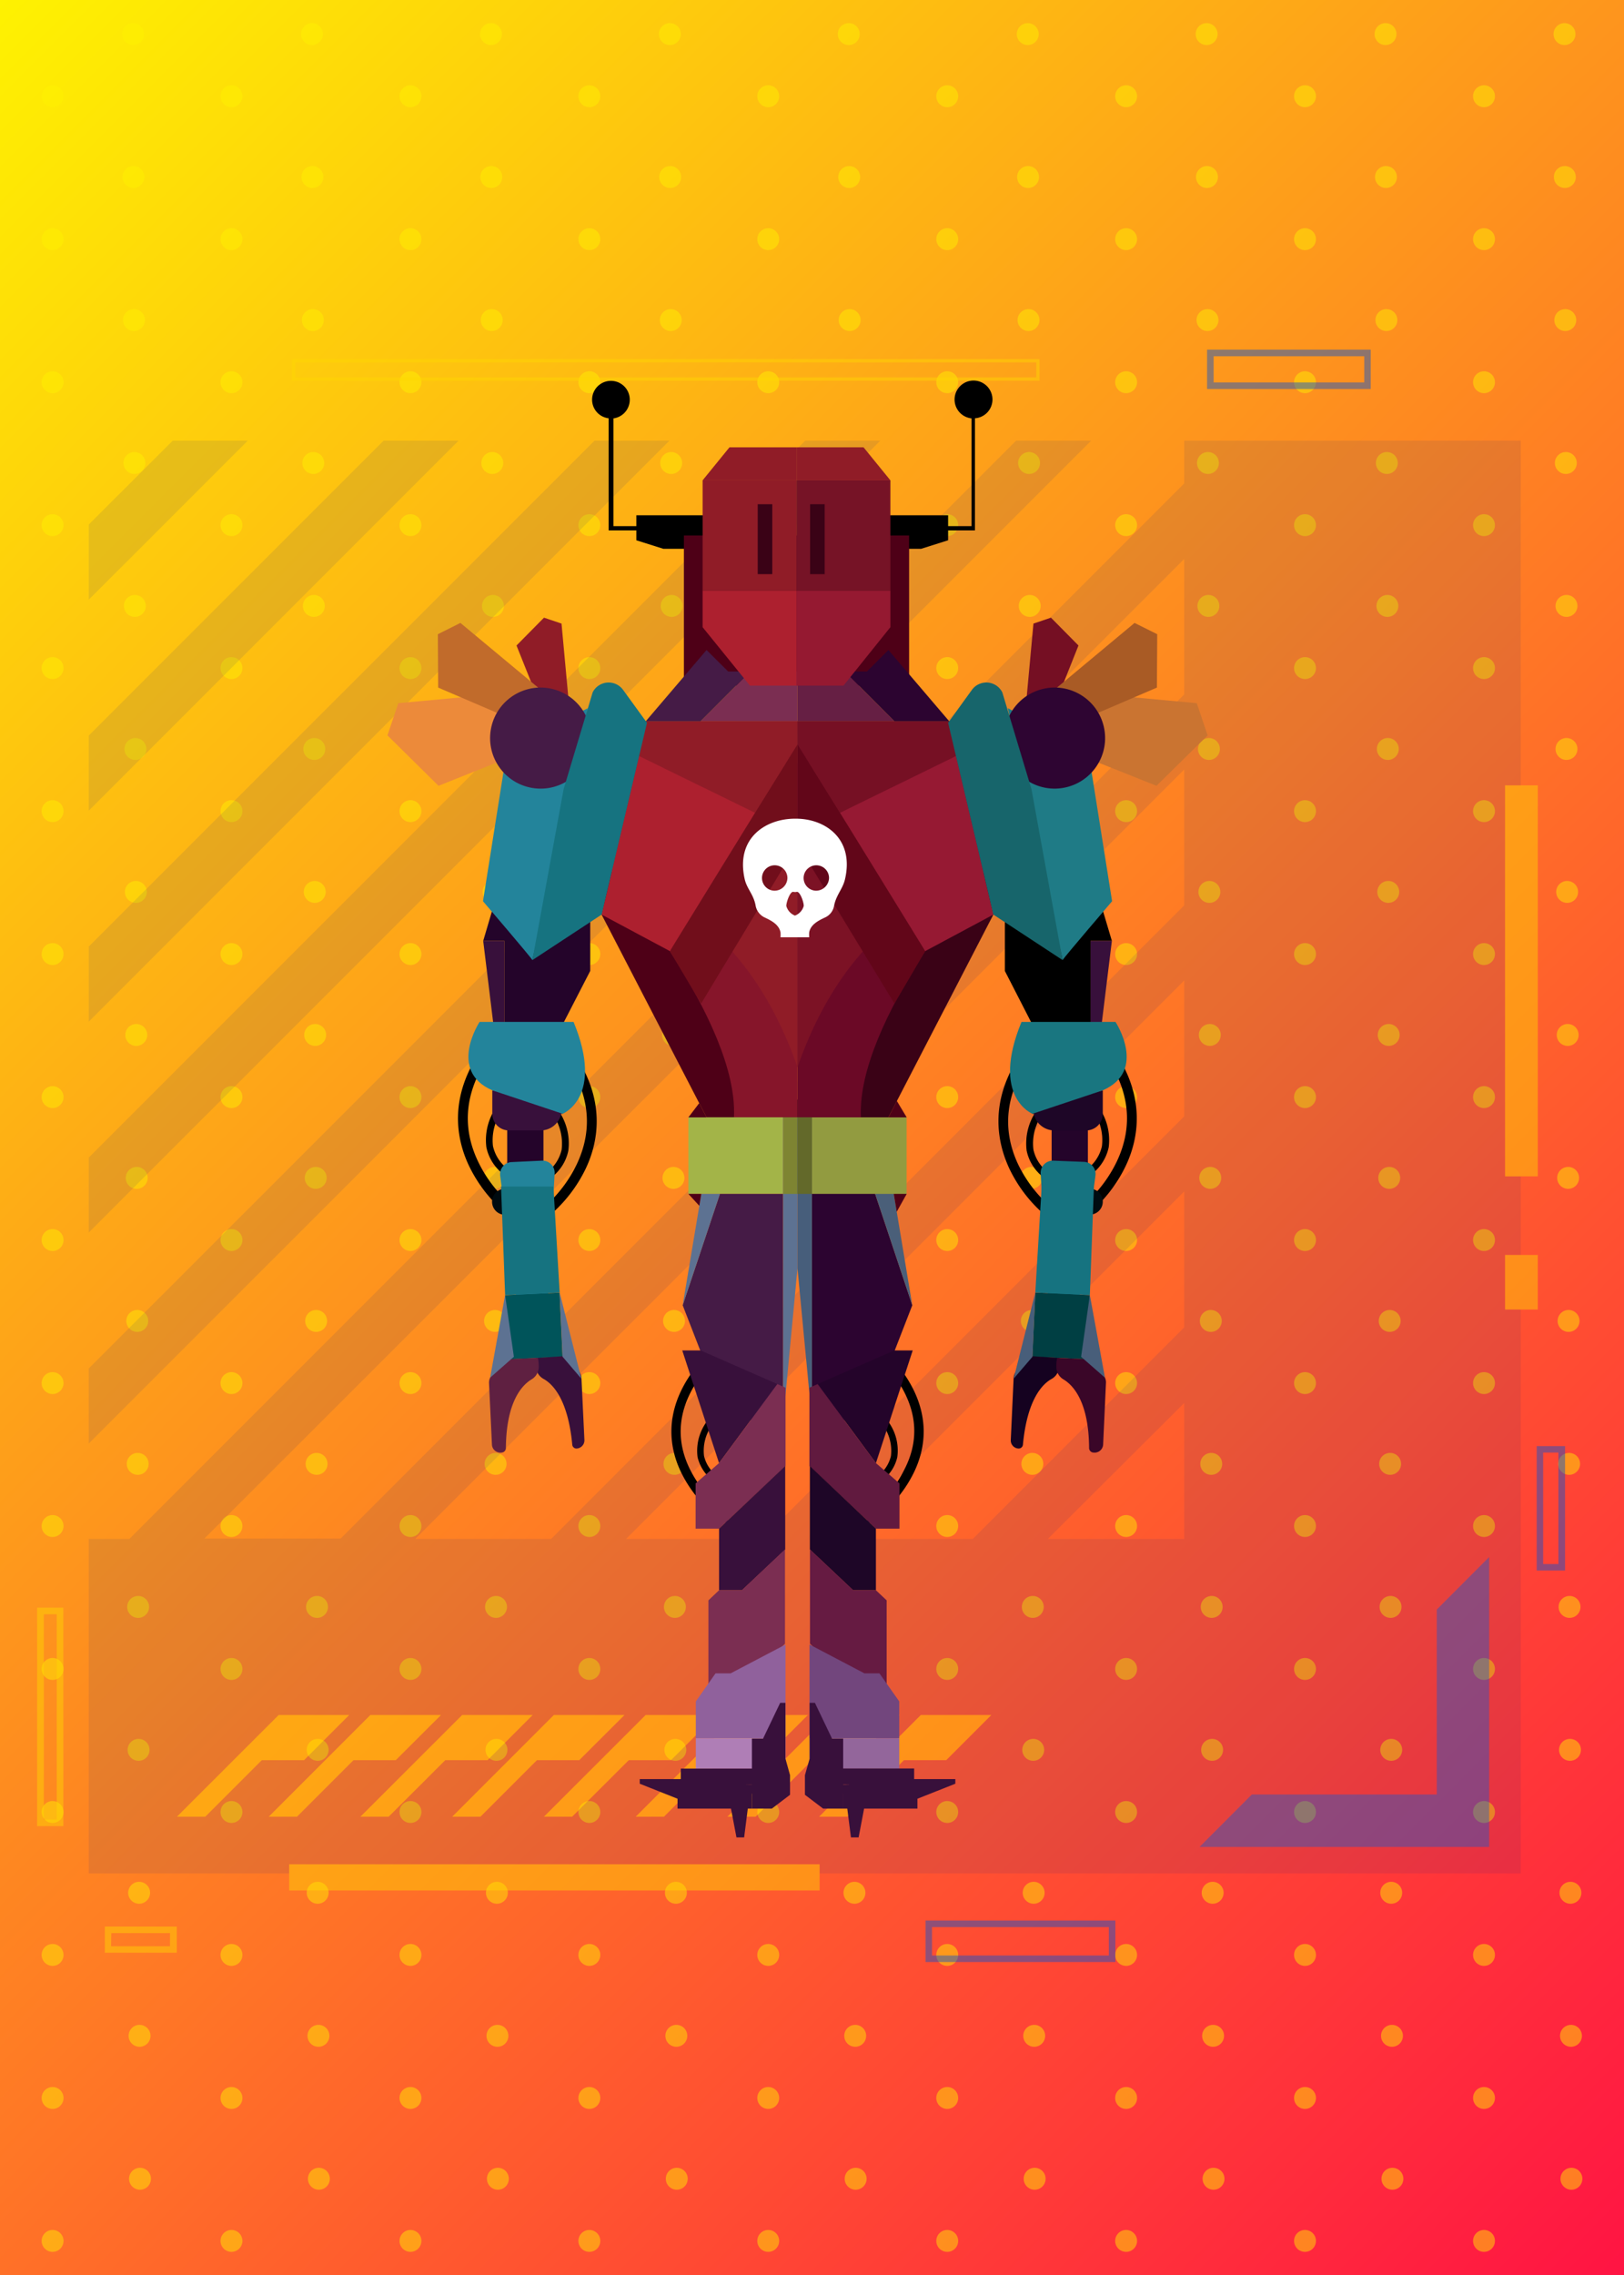 <svg xmlns="http://www.w3.org/2000/svg" xmlns:xlink="http://www.w3.org/1999/xlink" viewBox="0 0 148.25 207.55"><rect x="0" y="0" width="148.25" height="207.55" fill="#333333" stroke="none"/><defs><clipPath id="clip-path"><rect width="148.25" height="207.55" style="fill:none"/></clipPath><linearGradient id="Degradado_sin_nombre_5" x1="-14.83" y1="14.83" x2="163.07" y2="192.72" gradientUnits="userSpaceOnUse"><stop offset="0" stop-color="#fef201"/><stop offset="1" stop-color="#ff1443"/></linearGradient></defs><title>Asset 133</title><g style="isolation:isolate"><g id="Layer_2" data-name="Layer 2"><g id="Layer_3" data-name="Layer 3"><g style="clip-path:url(#clip-path)"><rect width="148.25" height="207.55" style="fill:url(#Degradado_sin_nombre_5)"/><g style="opacity:0.46;mix-blend-mode:soft-light"><circle cx="4.8" cy="8.78" r="1" style="fill:#fef201"/><circle cx="4.8" cy="21.82" r="1" style="fill:#fef201"/><circle cx="4.8" cy="34.87" r="1" style="fill:#fef201"/><circle cx="4.8" cy="47.91" r="1" style="fill:#fef201"/><circle cx="4.8" cy="60.95" r="1" style="fill:#fef201"/><circle cx="4.8" cy="74" r="1" style="fill:#fef201"/><circle cx="4.8" cy="87.04" r="1" style="fill:#fef201"/><circle cx="4.8" cy="100.09" r="1" style="fill:#fef201"/><circle cx="4.8" cy="113.13" r="1" style="fill:#fef201"/><circle cx="4.8" cy="126.18" r="1" style="fill:#fef201"/><circle cx="4.8" cy="139.22" r="1" style="fill:#fef201"/><circle cx="4.8" cy="152.26" r="1" style="fill:#fef201"/><circle cx="4.8" cy="165.31" r="1" style="fill:#fef201"/><circle cx="4.8" cy="178.35" r="1" style="fill:#fef201"/><circle cx="4.8" cy="191.4" r="1" style="fill:#fef201"/><circle cx="4.8" cy="204.44" r="1" style="fill:#fef201"/><path d="M12.15,4.11a1,1,0,1,0,0-2,1,1,0,0,0-1,1A1,1,0,0,0,12.15,4.11Z" style="fill:#fef201"/><path d="M12.18,15.15a1,1,0,1,0,1,1A1,1,0,0,0,12.18,15.15Z" style="fill:#fef201"/><path d="M12.23,28.2a1,1,0,1,0,1,1A1,1,0,0,0,12.23,28.2Z" style="fill:#fef201"/><path d="M12.27,41.24a1,1,0,1,0,0,2,1,1,0,0,0,0-2Z" style="fill:#fef201"/><path d="M12.31,54.28a1,1,0,0,0-1,1,1,1,0,0,0,1,1,1,1,0,1,0,0-2Z" style="fill:#fef201"/><path d="M12.36,67.33a1,1,0,1,0,1,1A1,1,0,0,0,12.36,67.33Z" style="fill:#fef201"/><path d="M12.4,80.37a1,1,0,0,0-1,1,1,1,0,0,0,2,0A1,1,0,0,0,12.4,80.37Z" style="fill:#fef201"/><path d="M12.44,93.42a1,1,0,1,0,0,2,1,1,0,0,0,0-2Z" style="fill:#fef201"/><path d="M12.48,106.46a1,1,0,0,0,0,2,1,1,0,1,0,0-2Z" style="fill:#fef201"/><path d="M12.53,119.51a1,1,0,1,0,0,2,1,1,0,0,0,1-1A1,1,0,0,0,12.53,119.51Z" style="fill:#fef201"/><path d="M12.57,132.55a1,1,0,1,0,1,1A1,1,0,0,0,12.57,132.55Z" style="fill:#fef201"/><path d="M12.61,145.6a1,1,0,0,0-1,1,1,1,0,0,0,1,1,1,1,0,0,0,1-1A1,1,0,0,0,12.61,145.6Z" style="fill:#fef201"/><path d="M12.65,158.64a1,1,0,1,0,1,1A1,1,0,0,0,12.65,158.64Z" style="fill:#fef201"/><path d="M12.7,171.68a1,1,0,0,0-1,1,1,1,0,0,0,2,0A1,1,0,0,0,12.7,171.68Z" style="fill:#fef201"/><path d="M12.74,184.73a1,1,0,1,0,1,1A1,1,0,0,0,12.74,184.73Z" style="fill:#fef201"/><path d="M12.78,197.77a1,1,0,1,0,0,2,1,1,0,0,0,1-1A1,1,0,0,0,12.78,197.77Z" style="fill:#fef201"/><circle cx="21.13" cy="8.78" r="1" style="fill:#fef201"/><circle cx="21.13" cy="21.82" r="1" style="fill:#fef201"/><circle cx="21.13" cy="34.87" r="1" style="fill:#fef201"/><circle cx="21.13" cy="47.91" r="1" style="fill:#fef201"/><circle cx="21.13" cy="60.95" r="1" style="fill:#fef201"/><circle cx="21.13" cy="74" r="1" style="fill:#fef201"/><circle cx="21.13" cy="87.04" r="1" style="fill:#fef201"/><circle cx="21.13" cy="100.09" r="1" style="fill:#fef201"/><circle cx="21.13" cy="113.13" r="1" style="fill:#fef201"/><circle cx="21.13" cy="126.18" r="1" style="fill:#fef201"/><circle cx="21.13" cy="139.22" r="1" style="fill:#fef201"/><circle cx="21.13" cy="152.26" r="1" style="fill:#fef201"/><circle cx="21.13" cy="165.31" r="1" style="fill:#fef201"/><circle cx="21.13" cy="178.35" r="1" style="fill:#fef201"/><circle cx="21.13" cy="191.4" r="1" style="fill:#fef201"/><circle cx="21.13" cy="204.44" r="1" style="fill:#fef201"/><path d="M28.48,4.11a1,1,0,0,0,1-1,1,1,0,1,0-1,1Z" style="fill:#fef201"/><path d="M28.52,15.15a1,1,0,0,0-1,1,1,1,0,1,0,1-1Z" style="fill:#fef201"/><path d="M28.56,28.2a1,1,0,0,0-1,1,1,1,0,0,0,1,1,1,1,0,0,0,0-2Z" style="fill:#fef201"/><path d="M28.6,41.24a1,1,0,0,0,0,2,1,1,0,1,0,0-2Z" style="fill:#fef201"/><path d="M28.65,54.28a1,1,0,0,0-1,1,1,1,0,0,0,1,1,1,1,0,1,0,0-2Z" style="fill:#fef201"/><path d="M28.69,67.33a1,1,0,1,0,1,1A1,1,0,0,0,28.69,67.33Z" style="fill:#fef201"/><path d="M28.73,80.37a1,1,0,1,0,0,2,1,1,0,0,0,1-1A1,1,0,0,0,28.73,80.37Z" style="fill:#fef201"/><path d="M28.77,93.42a1,1,0,0,0,0,2,1,1,0,1,0,0-2Z" style="fill:#fef201"/><path d="M28.82,106.46a1,1,0,1,0,1,1A1,1,0,0,0,28.82,106.46Z" style="fill:#fef201"/><path d="M28.86,119.51a1,1,0,1,0,1,1A1,1,0,0,0,28.86,119.51Z" style="fill:#fef201"/><path d="M28.9,132.55a1,1,0,1,0,1,1A1,1,0,0,0,28.9,132.55Z" style="fill:#fef201"/><path d="M28.94,145.6a1,1,0,0,0,0,2,1,1,0,0,0,1-1A1,1,0,0,0,28.94,145.6Z" style="fill:#fef201"/><path d="M29,158.64a1,1,0,1,0,1,1A1,1,0,0,0,29,158.64Z" style="fill:#fef201"/><path d="M29,171.68a1,1,0,0,0-1,1,1,1,0,0,0,2,0A1,1,0,0,0,29,171.68Z" style="fill:#fef201"/><path d="M29.07,184.73a1,1,0,0,0-1,1,1,1,0,1,0,1-1Z" style="fill:#fef201"/><path d="M29.11,197.77a1,1,0,1,0,1,1A1,1,0,0,0,29.11,197.77Z" style="fill:#fef201"/><circle cx="37.47" cy="8.78" r="1" style="fill:#fef201"/><circle cx="37.47" cy="21.82" r="1" style="fill:#fef201"/><circle cx="37.47" cy="34.87" r="1" style="fill:#fef201"/><circle cx="37.47" cy="47.91" r="1" style="fill:#fef201"/><circle cx="37.47" cy="60.95" r="1" style="fill:#fef201"/><circle cx="37.47" cy="74" r="1" style="fill:#fef201"/><circle cx="37.47" cy="87.04" r="1" style="fill:#fef201"/><circle cx="37.47" cy="100.09" r="1" style="fill:#fef201"/><circle cx="37.47" cy="113.13" r="1" style="fill:#fef201"/><circle cx="37.47" cy="126.18" r="1" style="fill:#fef201"/><circle cx="37.47" cy="139.22" r="1" style="fill:#fef201"/><circle cx="37.47" cy="152.26" r="1" style="fill:#fef201"/><circle cx="37.47" cy="165.31" r="1" style="fill:#fef201"/><circle cx="37.47" cy="178.35" r="1" style="fill:#fef201"/><circle cx="37.47" cy="191.4" r="1" style="fill:#fef201"/><circle cx="37.47" cy="204.44" r="1" style="fill:#fef201"/><path d="M44.82,4.11a1,1,0,1,0-1-1A1,1,0,0,0,44.82,4.11Z" style="fill:#fef201"/><path d="M44.85,15.15a1,1,0,1,0,0,2,1,1,0,0,0,1-1A1,1,0,0,0,44.85,15.15Z" style="fill:#fef201"/><path d="M44.89,28.2a1,1,0,0,0,0,2,1,1,0,0,0,1-1A1,1,0,0,0,44.89,28.2Z" style="fill:#fef201"/><path d="M44.94,41.24a1,1,0,1,0,1,1A1,1,0,0,0,44.94,41.24Z" style="fill:#fef201"/><path d="M45,54.28a1,1,0,0,0-1,1,1,1,0,0,0,2,0A1,1,0,0,0,45,54.28Z" style="fill:#fef201"/><path d="M45,67.33a1,1,0,0,0-1,1,1,1,0,1,0,1-1Z" style="fill:#fef201"/><path d="M45.06,80.37a1,1,0,0,0-1,1,1,1,0,0,0,1,1,1,1,0,1,0,0-2Z" style="fill:#fef201"/><path d="M45.11,93.42a1,1,0,1,0,1,1A1,1,0,0,0,45.11,93.42Z" style="fill:#fef201"/><path d="M45.15,106.46a1,1,0,1,0,0,2,1,1,0,0,0,0-2Z" style="fill:#fef201"/><path d="M45.19,119.51a1,1,0,0,0-1,1,1,1,0,1,0,1-1Z" style="fill:#fef201"/><path d="M45.24,132.55a1,1,0,1,0,1,1A1,1,0,0,0,45.24,132.55Z" style="fill:#fef201"/><path d="M45.28,145.6a1,1,0,1,0,1,1A1,1,0,0,0,45.28,145.6Z" style="fill:#fef201"/><path d="M45.32,158.64a1,1,0,1,0,0,2,1,1,0,0,0,0-2Z" style="fill:#fef201"/><path d="M45.36,171.68a1,1,0,0,0-1,1,1,1,0,0,0,1,1,1,1,0,1,0,0-2Z" style="fill:#fef201"/><path d="M45.41,184.73a1,1,0,1,0,1,1A1,1,0,0,0,45.41,184.73Z" style="fill:#fef201"/><path d="M45.45,197.77a1,1,0,0,0-1,1,1,1,0,1,0,1-1Z" style="fill:#fef201"/><circle cx="53.8" cy="8.78" r="1" style="fill:#fef201"/><circle cx="53.8" cy="21.82" r="1" style="fill:#fef201"/><circle cx="53.8" cy="34.87" r="1" style="fill:#fef201"/><circle cx="53.8" cy="47.91" r="1" style="fill:#fef201"/><circle cx="53.8" cy="60.95" r="1" style="fill:#fef201"/><circle cx="53.8" cy="74" r="1" style="fill:#fef201"/><circle cx="53.8" cy="87.04" r="1" style="fill:#fef201"/><circle cx="53.8" cy="100.09" r="1" style="fill:#fef201"/><circle cx="53.8" cy="113.13" r="1" style="fill:#fef201"/><circle cx="53.8" cy="126.18" r="1" style="fill:#fef201"/><circle cx="53.8" cy="139.22" r="1" style="fill:#fef201"/><circle cx="53.8" cy="152.26" r="1" style="fill:#fef201"/><circle cx="53.8" cy="165.31" r="1" style="fill:#fef201"/><circle cx="53.8" cy="178.35" r="1" style="fill:#fef201"/><circle cx="53.8" cy="191.4" r="1" style="fill:#fef201"/><circle cx="53.8" cy="204.44" r="1" style="fill:#fef201"/><path d="M61.15,4.11a1,1,0,1,0,0-2,1,1,0,0,0-1,1A1,1,0,0,0,61.15,4.11Z" style="fill:#fef201"/><path d="M61.18,15.15a1,1,0,1,0,1,1A1,1,0,0,0,61.18,15.15Z" style="fill:#fef201"/><path d="M61.23,28.2a1,1,0,1,0,1,1A1,1,0,0,0,61.23,28.2Z" style="fill:#fef201"/><path d="M61.27,41.24a1,1,0,1,0,0,2,1,1,0,0,0,0-2Z" style="fill:#fef201"/><path d="M61.31,54.28a1,1,0,0,0-1,1,1,1,0,0,0,1,1,1,1,0,1,0,0-2Z" style="fill:#fef201"/><path d="M61.36,67.33a1,1,0,1,0,1,1A1,1,0,0,0,61.36,67.33Z" style="fill:#fef201"/><path d="M61.4,80.37a1,1,0,0,0-1,1,1,1,0,0,0,2,0A1,1,0,0,0,61.4,80.37Z" style="fill:#fef201"/><path d="M61.44,93.42a1,1,0,1,0,0,2,1,1,0,0,0,0-2Z" style="fill:#fef201"/><path d="M61.48,106.46a1,1,0,0,0,0,2,1,1,0,1,0,0-2Z" style="fill:#fef201"/><path d="M61.53,119.51a1,1,0,0,0,0,2,1,1,0,0,0,1-1A1,1,0,0,0,61.53,119.51Z" style="fill:#fef201"/><path d="M61.57,132.55a1,1,0,1,0,1,1A1,1,0,0,0,61.57,132.55Z" style="fill:#fef201"/><path d="M61.61,145.6a1,1,0,0,0-1,1,1,1,0,0,0,1,1,1,1,0,0,0,1-1A1,1,0,0,0,61.61,145.6Z" style="fill:#fef201"/><path d="M61.65,158.64a1,1,0,1,0,1,1A1,1,0,0,0,61.65,158.64Z" style="fill:#fef201"/><path d="M61.7,171.68a1,1,0,0,0-1,1,1,1,0,0,0,2,0A1,1,0,0,0,61.7,171.68Z" style="fill:#fef201"/><path d="M61.74,184.73a1,1,0,1,0,1,1A1,1,0,0,0,61.74,184.73Z" style="fill:#fef201"/><path d="M61.78,197.77a1,1,0,1,0,0,2,1,1,0,0,0,1-1A1,1,0,0,0,61.78,197.77Z" style="fill:#fef201"/><circle cx="70.13" cy="8.78" r="1" style="fill:#fef201"/><circle cx="70.13" cy="21.82" r="1" style="fill:#fef201"/><circle cx="70.13" cy="34.87" r="1" style="fill:#fef201"/><circle cx="70.13" cy="47.91" r="1" style="fill:#fef201"/><circle cx="70.13" cy="60.95" r="1" style="fill:#fef201"/><circle cx="70.13" cy="74" r="1" style="fill:#fef201"/><circle cx="70.13" cy="87.04" r="1" style="fill:#fef201"/><circle cx="70.13" cy="100.09" r="1" style="fill:#fef201"/><circle cx="70.13" cy="113.13" r="1" style="fill:#fef201"/><circle cx="70.13" cy="126.18" r="1" style="fill:#fef201"/><circle cx="70.13" cy="139.22" r="1" style="fill:#fef201"/><circle cx="70.13" cy="152.26" r="1" style="fill:#fef201"/><circle cx="70.13" cy="165.31" r="1" style="fill:#fef201"/><circle cx="70.13" cy="178.35" r="1" style="fill:#fef201"/><circle cx="70.13" cy="191.4" r="1" style="fill:#fef201"/><circle cx="70.13" cy="204.44" r="1" style="fill:#fef201"/><path d="M77.48,4.11a1,1,0,0,0,1-1,1,1,0,1,0-1,1Z" style="fill:#fef201"/><path d="M77.52,15.15a1,1,0,0,0-1,1,1,1,0,1,0,1-1Z" style="fill:#fef201"/><path d="M77.56,28.2a1,1,0,0,0-1,1,1,1,0,0,0,1,1,1,1,0,0,0,0-2Z" style="fill:#fef201"/><path d="M77.6,41.24a1,1,0,0,0,0,2,1,1,0,1,0,0-2Z" style="fill:#fef201"/><path d="M77.65,54.28a1,1,0,0,0-1,1,1,1,0,0,0,1,1,1,1,0,0,0,0-2Z" style="fill:#fef201"/><path d="M77.69,67.33a1,1,0,1,0,1,1A1,1,0,0,0,77.69,67.33Z" style="fill:#fef201"/><path d="M77.73,80.37a1,1,0,1,0,0,2,1,1,0,0,0,1-1A1,1,0,0,0,77.73,80.37Z" style="fill:#fef201"/><path d="M77.77,93.42a1,1,0,0,0,0,2,1,1,0,1,0,0-2Z" style="fill:#fef201"/><path d="M77.82,106.46a1,1,0,1,0,1,1A1,1,0,0,0,77.82,106.46Z" style="fill:#fef201"/><path d="M77.86,119.51a1,1,0,1,0,1,1A1,1,0,0,0,77.86,119.51Z" style="fill:#fef201"/><path d="M77.9,132.55a1,1,0,1,0,1,1A1,1,0,0,0,77.9,132.55Z" style="fill:#fef201"/><path d="M77.94,145.6a1,1,0,0,0,0,2,1,1,0,0,0,1-1A1,1,0,0,0,77.94,145.6Z" style="fill:#fef201"/><path d="M78,158.64a1,1,0,1,0,1,1A1,1,0,0,0,78,158.64Z" style="fill:#fef201"/><path d="M78,171.68a1,1,0,0,0-1,1,1,1,0,0,0,2,0A1,1,0,0,0,78,171.68Z" style="fill:#fef201"/><path d="M78.07,184.73a1,1,0,0,0-1,1,1,1,0,1,0,1-1Z" style="fill:#fef201"/><path d="M78.11,197.77a1,1,0,1,0,1,1A1,1,0,0,0,78.11,197.77Z" style="fill:#fef201"/><circle cx="86.47" cy="8.78" r="1" style="fill:#fef201"/><circle cx="86.47" cy="21.82" r="1" style="fill:#fef201"/><circle cx="86.47" cy="34.87" r="1" style="fill:#fef201"/><circle cx="86.47" cy="47.91" r="1" style="fill:#fef201"/><circle cx="86.47" cy="60.95" r="1" style="fill:#fef201"/><circle cx="86.47" cy="74" r="1" style="fill:#fef201"/><circle cx="86.47" cy="87.04" r="1" style="fill:#fef201"/><circle cx="86.47" cy="100.09" r="1" style="fill:#fef201"/><circle cx="86.47" cy="113.13" r="1" style="fill:#fef201"/><circle cx="86.47" cy="126.18" r="1" style="fill:#fef201"/><circle cx="86.47" cy="139.22" r="1" style="fill:#fef201"/><circle cx="86.47" cy="152.26" r="1" style="fill:#fef201"/><circle cx="86.47" cy="165.31" r="1" style="fill:#fef201"/><circle cx="86.47" cy="178.35" r="1" style="fill:#fef201"/><circle cx="86.47" cy="191.4" r="1" style="fill:#fef201"/><circle cx="86.47" cy="204.44" r="1" style="fill:#fef201"/><path d="M93.82,4.11a1,1,0,1,0-1-1A1,1,0,0,0,93.82,4.11Z" style="fill:#fef201"/><path d="M93.85,15.15a1,1,0,1,0,0,2,1,1,0,0,0,1-1A1,1,0,0,0,93.85,15.15Z" style="fill:#fef201"/><path d="M93.89,28.2a1,1,0,0,0,0,2,1,1,0,0,0,1-1A1,1,0,0,0,93.89,28.2Z" style="fill:#fef201"/><path d="M93.94,41.24a1,1,0,1,0,1,1A1,1,0,0,0,93.94,41.24Z" style="fill:#fef201"/><path d="M94,54.28a1,1,0,0,0-1,1,1,1,0,0,0,2,0A1,1,0,0,0,94,54.28Z" style="fill:#fef201"/><path d="M94,67.33a1,1,0,0,0-1,1,1,1,0,1,0,1-1Z" style="fill:#fef201"/><path d="M94.06,80.37a1,1,0,0,0-1,1,1,1,0,0,0,1,1,1,1,0,1,0,0-2Z" style="fill:#fef201"/><path d="M94.11,93.42a1,1,0,1,0,1,1A1,1,0,0,0,94.11,93.42Z" style="fill:#fef201"/><path d="M94.15,106.46a1,1,0,1,0,0,2,1,1,0,0,0,0-2Z" style="fill:#fef201"/><path d="M94.19,119.51a1,1,0,0,0-1,1,1,1,0,1,0,1-1Z" style="fill:#fef201"/><path d="M94.24,132.55a1,1,0,1,0,1,1A1,1,0,0,0,94.24,132.55Z" style="fill:#fef201"/><path d="M94.28,145.6a1,1,0,1,0,1,1A1,1,0,0,0,94.28,145.6Z" style="fill:#fef201"/><path d="M94.32,158.64a1,1,0,1,0,0,2,1,1,0,0,0,0-2Z" style="fill:#fef201"/><path d="M94.36,171.68a1,1,0,0,0-1,1,1,1,0,0,0,1,1,1,1,0,1,0,0-2Z" style="fill:#fef201"/><path d="M94.41,184.73a1,1,0,1,0,1,1A1,1,0,0,0,94.41,184.73Z" style="fill:#fef201"/><path d="M94.45,197.77a1,1,0,0,0-1,1,1,1,0,1,0,1-1Z" style="fill:#fef201"/><circle cx="102.8" cy="8.78" r="1" style="fill:#fef201"/><circle cx="102.8" cy="21.82" r="1" style="fill:#fef201"/><circle cx="102.8" cy="34.87" r="1" style="fill:#fef201"/><circle cx="102.8" cy="47.91" r="1" style="fill:#fef201"/><circle cx="102.8" cy="60.95" r="1" style="fill:#fef201"/><circle cx="102.8" cy="74" r="1" style="fill:#fef201"/><circle cx="102.8" cy="87.04" r="1" style="fill:#fef201"/><circle cx="102.8" cy="100.09" r="1" style="fill:#fef201"/><circle cx="102.8" cy="113.13" r="1" style="fill:#fef201"/><circle cx="102.8" cy="126.18" r="1" style="fill:#fef201"/><circle cx="102.8" cy="139.22" r="1" style="fill:#fef201"/><circle cx="102.8" cy="152.26" r="1" style="fill:#fef201"/><circle cx="102.8" cy="165.31" r="1" style="fill:#fef201"/><circle cx="102.8" cy="178.35" r="1" style="fill:#fef201"/><circle cx="102.8" cy="191.4" r="1" style="fill:#fef201"/><circle cx="102.8" cy="204.44" r="1" style="fill:#fef201"/><path d="M110.15,4.11a1,1,0,1,0,0-2,1,1,0,0,0-1,1A1,1,0,0,0,110.15,4.11Z" style="fill:#fef201"/><path d="M110.18,15.15a1,1,0,1,0,1,1A1,1,0,0,0,110.18,15.15Z" style="fill:#fef201"/><path d="M110.23,28.2a1,1,0,1,0,1,1A1,1,0,0,0,110.23,28.2Z" style="fill:#fef201"/><path d="M110.27,41.24a1,1,0,1,0,0,2,1,1,0,0,0,0-2Z" style="fill:#fef201"/><path d="M110.31,54.28a1,1,0,0,0-1,1,1,1,0,0,0,1,1,1,1,0,1,0,0-2Z" style="fill:#fef201"/><path d="M110.36,67.33a1,1,0,1,0,1,1A1,1,0,0,0,110.36,67.33Z" style="fill:#fef201"/><path d="M110.4,80.37a1,1,0,0,0-1,1,1,1,0,0,0,2,0A1,1,0,0,0,110.4,80.37Z" style="fill:#fef201"/><path d="M110.44,93.42a1,1,0,1,0,0,2,1,1,0,0,0,0-2Z" style="fill:#fef201"/><path d="M110.48,106.46a1,1,0,0,0,0,2,1,1,0,1,0,0-2Z" style="fill:#fef201"/><path d="M110.53,119.51a1,1,0,0,0,0,2,1,1,0,0,0,1-1A1,1,0,0,0,110.53,119.51Z" style="fill:#fef201"/><path d="M110.57,132.55a1,1,0,1,0,1,1A1,1,0,0,0,110.57,132.55Z" style="fill:#fef201"/><path d="M110.61,145.6a1,1,0,0,0-1,1,1,1,0,0,0,1,1,1,1,0,0,0,1-1A1,1,0,0,0,110.61,145.6Z" style="fill:#fef201"/><path d="M110.65,158.64a1,1,0,1,0,1,1A1,1,0,0,0,110.65,158.64Z" style="fill:#fef201"/><path d="M110.7,171.68a1,1,0,0,0-1,1,1,1,0,0,0,2,0A1,1,0,0,0,110.7,171.68Z" style="fill:#fef201"/><path d="M110.74,184.73a1,1,0,1,0,1,1A1,1,0,0,0,110.74,184.73Z" style="fill:#fef201"/><path d="M110.78,197.77a1,1,0,1,0,0,2,1,1,0,0,0,1-1A1,1,0,0,0,110.78,197.77Z" style="fill:#fef201"/><circle cx="119.13" cy="8.78" r="1" style="fill:#fef201"/><circle cx="119.13" cy="21.82" r="1" style="fill:#fef201"/><circle cx="119.13" cy="34.87" r="1" style="fill:#fef201"/><circle cx="119.13" cy="47.91" r="1" style="fill:#fef201"/><circle cx="119.13" cy="60.95" r="1" style="fill:#fef201"/><circle cx="119.13" cy="74" r="1" style="fill:#fef201"/><circle cx="119.13" cy="87.04" r="1" style="fill:#fef201"/><circle cx="119.13" cy="100.09" r="1" style="fill:#fef201"/><circle cx="119.13" cy="113.13" r="1" style="fill:#fef201"/><circle cx="119.13" cy="126.18" r="1" style="fill:#fef201"/><circle cx="119.13" cy="139.22" r="1" style="fill:#fef201"/><circle cx="119.13" cy="152.26" r="1" style="fill:#fef201"/><circle cx="119.13" cy="165.31" r="1" style="fill:#fef201"/><circle cx="119.13" cy="178.35" r="1" style="fill:#fef201"/><circle cx="119.13" cy="191.4" r="1" style="fill:#fef201"/><circle cx="119.13" cy="204.44" r="1" style="fill:#fef201"/><path d="M126.48,4.11a1,1,0,0,0,1-1,1,1,0,1,0-1,1Z" style="fill:#fef201"/><path d="M126.52,15.15a1,1,0,0,0-1,1,1,1,0,1,0,1-1Z" style="fill:#fef201"/><path d="M126.56,28.2a1,1,0,0,0-1,1,1,1,0,0,0,1,1,1,1,0,0,0,0-2Z" style="fill:#fef201"/><path d="M126.6,41.24a1,1,0,0,0,0,2,1,1,0,1,0,0-2Z" style="fill:#fef201"/><path d="M126.65,54.28a1,1,0,0,0-1,1,1,1,0,0,0,1,1,1,1,0,0,0,0-2Z" style="fill:#fef201"/><path d="M126.69,67.33a1,1,0,1,0,1,1A1,1,0,0,0,126.69,67.33Z" style="fill:#fef201"/><path d="M126.73,80.37a1,1,0,1,0,0,2,1,1,0,0,0,1-1A1,1,0,0,0,126.73,80.37Z" style="fill:#fef201"/><path d="M126.77,93.42a1,1,0,0,0,0,2,1,1,0,1,0,0-2Z" style="fill:#fef201"/><path d="M126.82,106.46a1,1,0,1,0,1,1A1,1,0,0,0,126.82,106.46Z" style="fill:#fef201"/><path d="M126.86,119.51a1,1,0,1,0,1,1A1,1,0,0,0,126.86,119.51Z" style="fill:#fef201"/><path d="M126.9,132.55a1,1,0,1,0,1,1A1,1,0,0,0,126.9,132.55Z" style="fill:#fef201"/><path d="M126.94,145.6a1,1,0,0,0,0,2,1,1,0,0,0,1-1A1,1,0,0,0,126.94,145.6Z" style="fill:#fef201"/><path d="M127,158.64a1,1,0,1,0,1,1A1,1,0,0,0,127,158.64Z" style="fill:#fef201"/><path d="M127,171.68a1,1,0,0,0-1,1,1,1,0,0,0,2,0A1,1,0,0,0,127,171.68Z" style="fill:#fef201"/><path d="M127.07,184.73a1,1,0,0,0-1,1,1,1,0,1,0,1-1Z" style="fill:#fef201"/><path d="M127.11,197.77a1,1,0,1,0,1,1A1,1,0,0,0,127.11,197.77Z" style="fill:#fef201"/><circle cx="135.47" cy="8.78" r="1" style="fill:#fef201"/><circle cx="135.47" cy="21.82" r="1" style="fill:#fef201"/><circle cx="135.47" cy="34.87" r="1" style="fill:#fef201"/><circle cx="135.47" cy="47.91" r="1" style="fill:#fef201"/><circle cx="135.47" cy="60.95" r="1" style="fill:#fef201"/><circle cx="135.47" cy="74" r="1" style="fill:#fef201"/><circle cx="135.47" cy="87.04" r="1" style="fill:#fef201"/><circle cx="135.47" cy="100.09" r="1" style="fill:#fef201"/><circle cx="135.47" cy="113.13" r="1" style="fill:#fef201"/><circle cx="135.47" cy="126.18" r="1" style="fill:#fef201"/><circle cx="135.47" cy="139.22" r="1" style="fill:#fef201"/><circle cx="135.47" cy="152.26" r="1" style="fill:#fef201"/><circle cx="135.47" cy="165.31" r="1" style="fill:#fef201"/><circle cx="135.47" cy="178.35" r="1" style="fill:#fef201"/><circle cx="135.47" cy="191.4" r="1" style="fill:#fef201"/><circle cx="135.47" cy="204.44" r="1" style="fill:#fef201"/><path d="M142.82,4.11a1,1,0,1,0-1-1A1,1,0,0,0,142.82,4.11Z" style="fill:#fef201"/><path d="M142.85,15.15a1,1,0,1,0,0,2,1,1,0,0,0,1-1A1,1,0,0,0,142.85,15.15Z" style="fill:#fef201"/><path d="M142.89,28.2a1,1,0,0,0,0,2,1,1,0,0,0,1-1A1,1,0,0,0,142.89,28.2Z" style="fill:#fef201"/><path d="M142.94,41.24a1,1,0,1,0,1,1A1,1,0,0,0,142.94,41.24Z" style="fill:#fef201"/><path d="M143,54.28a1,1,0,0,0-1,1,1,1,0,0,0,2,0A1,1,0,0,0,143,54.28Z" style="fill:#fef201"/><path d="M143,67.33a1,1,0,0,0-1,1,1,1,0,1,0,1-1Z" style="fill:#fef201"/><path d="M143.06,80.37a1,1,0,0,0-1,1,1,1,0,0,0,1,1,1,1,0,1,0,0-2Z" style="fill:#fef201"/><path d="M143.11,93.42a1,1,0,1,0,1,1A1,1,0,0,0,143.11,93.42Z" style="fill:#fef201"/><path d="M143.15,106.46a1,1,0,1,0,0,2,1,1,0,0,0,0-2Z" style="fill:#fef201"/><path d="M143.19,119.51a1,1,0,0,0-1,1,1,1,0,1,0,1-1Z" style="fill:#fef201"/><path d="M143.24,132.55a1,1,0,1,0,1,1A1,1,0,0,0,143.24,132.55Z" style="fill:#fef201"/><path d="M143.28,145.6a1,1,0,1,0,1,1A1,1,0,0,0,143.28,145.6Z" style="fill:#fef201"/><path d="M143.32,158.64a1,1,0,1,0,0,2,1,1,0,0,0,0-2Z" style="fill:#fef201"/><path d="M143.36,171.68a1,1,0,0,0-1,1,1,1,0,0,0,1,1,1,1,0,1,0,0-2Z" style="fill:#fef201"/><path d="M143.41,184.73a1,1,0,1,0,1,1A1,1,0,0,0,143.41,184.73Z" style="fill:#fef201"/><path d="M143.45,197.77a1,1,0,0,0-1,1,1,1,0,1,0,1-1Z" style="fill:#fef201"/></g></g><g style="opacity:0.45"><polygon points="80.36 40.2 73.51 40.2 8.1 105.61 8.1 112.45 80.36 40.2" style="fill:#00158e;opacity:0.2"/><polygon points="99.61 40.2 92.76 40.2 8.1 124.85 8.1 131.7 99.61 40.2" style="fill:#00158e;opacity:0.2"/><polygon points="61.11 40.2 54.27 40.2 8.1 86.36 8.1 93.21 61.11 40.2" style="fill:#00158e;opacity:0.2"/><polygon points="41.86 40.2 35.02 40.2 8.1 67.11 8.1 73.96 41.86 40.2" style="fill:#00158e;opacity:0.2"/><polygon points="22.62 40.2 15.77 40.2 8.1 47.86 8.1 54.71 22.62 40.2" style="fill:#00158e;opacity:0.2"/><path d="M108.1,40.2v3.91L11.81,140.4H8.1v30.51H138.82V40.2Zm0,100.2H95.65L108.1,128Zm0-19.3L88.8,140.4H76.4l31.7-31.7Zm0-19.25L69.56,140.4H57.15L108.1,89.45Zm0-19.25L50.31,140.4H37.91L108.1,70.2Zm0-19.24-77,77H18.66L108.1,51Z" style="fill:#00158e;opacity:0.2"/><polygon points="135.94 168.5 135.94 142.05 131.16 146.84 131.16 163.71 114.28 163.71 109.5 168.5 135.94 168.5" style="fill:#0751cf"/><rect x="137.39" y="71.65" width="2.99" height="35.67" style="fill:gold"/><rect x="137.39" y="114.49" width="2.99" height="4.98" style="fill:gold"/><rect x="26.4" y="170.08" width="48.42" height="2.39" style="fill:gold"/><polygon points="23.9 160.58 27.76 160.58 31.88 156.46 25.44 156.46 16.15 165.74 18.74 165.74 23.9 160.58" style="fill:gold"/><polygon points="32.27 160.58 36.13 160.58 40.26 156.46 33.81 156.46 24.53 165.74 27.11 165.74 32.27 160.58" style="fill:gold"/><polygon points="40.65 160.58 44.51 160.58 48.63 156.46 42.19 156.46 32.9 165.74 35.48 165.74 40.65 160.58" style="fill:gold"/><polygon points="49.02 160.58 52.88 160.58 57.01 156.46 50.56 156.46 41.28 165.74 43.86 165.74 49.02 160.58" style="fill:gold"/><polygon points="57.4 160.58 61.26 160.58 65.38 156.46 58.94 156.46 49.65 165.74 52.23 165.74 57.4 160.58" style="fill:gold"/><polygon points="65.77 160.58 69.63 160.58 73.75 156.46 67.31 156.46 58.03 165.74 60.61 165.74 65.77 160.58" style="fill:gold"/><polygon points="74.15 160.58 78.01 160.58 82.13 156.46 75.69 156.46 66.4 165.74 68.98 165.74 74.15 160.58" style="fill:gold"/><polygon points="82.52 160.58 86.38 160.58 90.5 156.46 84.06 156.46 74.77 165.74 77.36 165.74 82.52 160.58" style="fill:gold"/><path d="M125.13,35.49H110.19V31.9h14.94Zm-14.34-.6h13.75V32.5H110.79Z" style="fill:#0751cf"/><path d="M142.87,143.28h-2.59V131.93h2.59Zm-2-.59h1.39V132.52h-1.39Z" style="fill:#0751cf"/><path d="M101.82,179H84.49v-3.79h17.33Zm-16.74-.6h16.14v-2.59H85.08Z" style="fill:#0751cf"/><path d="M16.14,178.15H9.57v-2.39h6.57Zm-6-.59h5.38v-1.2H10.16Z" style="fill:gold"/><path d="M5.78,166.6H3.39V146.67H5.78ZM4,166H5.18V147.27H4Z" style="fill:gold"/><polygon points="94.75 34.58 94.75 34.43 26.95 34.43 26.95 33.06 94.6 33.06 94.6 34.58 94.75 34.58 94.75 34.43 94.75 34.58 94.9 34.58 94.9 32.76 26.65 32.76 26.65 34.73 94.9 34.73 94.9 34.58 94.75 34.58" style="fill:gold"/></g><path d="M90.6,36.46a1.73,1.73,0,1,0-1.91,1.71V48H86v.39h3V38.16A1.72,1.72,0,0,0,90.6,36.46Z"/><polygon points="84.08 50.07 86.55 49.29 86.55 47.01 77.42 47.01 77.42 50.07 84.08 50.07"/><path d="M54.05,36.46A1.72,1.72,0,1,1,56,38.17V48h2.67v.39H55.56V38.16A1.71,1.71,0,0,1,54.05,36.46Z"/><polygon points="60.56 50.07 58.09 49.29 58.09 47.01 67.22 47.01 67.22 50.07 60.56 50.07"/><polygon points="62.43 61.84 62.43 48.85 82.99 48.85 82.99 62.55 63.2 62.55 62.43 61.84" style="fill:#4e0017"/><polygon points="51.26 56.89 51.9 63.83 49.44 64.61 47.15 58.89 49.66 56.35 51.26 56.89" style="fill:#901c27"/><polygon points="45.29 81.84 53.88 81.84 53.88 88.58 51.36 93.47 51.36 101.61 46.04 101.61 46.04 85.84 44.11 85.84 45.29 81.84" style="fill:#24042a"/><polygon points="44.11 85.84 46.04 101.61 46.04 85.84 44.11 85.84" style="fill:#38103b"/><path d="M49.86,107l.33.52a4.07,4.07,0,0,0,1.69-2.54,5.2,5.2,0,0,0-1.16-4l-.51.36a4.64,4.64,0,0,1,1.06,3.55A3.55,3.55,0,0,1,49.86,107Z"/><path d="M49.69,110.1l.57.71a13,13,0,0,0,3.23-4.24c1.14-2.43,1.86-6.25-1.19-10.61l-.74.53c2.24,3.21,2.62,6.47,1.11,9.69A12,12,0,0,1,49.69,110.1Z"/><path d="M46.42,106.69l-.33.53a4.15,4.15,0,0,1-1.69-2.55,5.25,5.25,0,0,1,1.16-4l.51.36A4.64,4.64,0,0,0,45,104.55,3.55,3.55,0,0,0,46.42,106.69Z"/><path d="M46.59,109.84l-.57.71a13,13,0,0,1-3.23-4.24c-1.14-2.43-1.86-6.25,1.19-10.6l.74.52c-2.24,3.21-2.62,6.47-1.1,9.69A11.93,11.93,0,0,0,46.59,109.84Z"/><rect x="46.3" y="97.09" width="3.31" height="15.15" transform="translate(95.91 209.33) rotate(180)" style="fill:#24042a"/><path d="M49.43,105.89l-2.77.13a1.11,1.11,0,0,0-1,1.25l1.52,11.49,2.82-.14.63-11.56A1.11,1.11,0,0,0,49.43,105.89Z" style="fill:#23849b"/><rect x="46.25" y="118.03" width="4.98" height="5.86" transform="translate(103.03 239.54) rotate(177.34)" style="fill:#00545a"/><path d="M48.92,123.89a3.76,3.76,0,0,0,0,.79,1.36,1.36,0,0,0,.7,1.12c.82.45,2.23,1.84,2.62,6a.38.38,0,0,0,.4.35h0a.75.75,0,0,0,.71-.77l-.27-5.65a1.08,1.08,0,0,0-.36-.77l-1.35-1.23Z" style="fill:#38103b"/><path d="M49.1,123.88a3.79,3.79,0,0,1,.08.79,1.33,1.33,0,0,1-.67,1.18c-.87.53-2.3,2.05-2.33,6.28a.41.41,0,0,1-.42.39h0a.77.77,0,0,1-.85-.7l-.27-5.65a1.07,1.07,0,0,1,.33-.8L46.36,124Z" style="fill:#5f2041"/><path d="M44.94,99.47v2.14a1.52,1.52,0,0,0,1.52,1.52h2.9a1.92,1.92,0,0,0,1.91-1.92v-.31Z" style="fill:#38103b"/><polygon points="44.74 125.69 46.11 118.15 46.91 123.78 44.74 125.69" style="fill:#5d7292"/><polygon points="51.09 117.92 53.07 125.78 51.36 123.78 51.09 117.92" style="fill:#5d7292"/><path d="M47.3,109.63a1.19,1.19,0,1,1-1.19-1.18A1.18,1.18,0,0,1,47.3,109.63Z" style="fill:#000b10"/><polygon points="46.11 118.15 45.74 108.25 50.52 108.25 51.09 117.92 46.11 118.15" style="fill:#167380"/><polygon points="36.36 64.15 49.09 62.98 50.53 67.5 40.03 71.69 35.37 67.09 36.36 64.15" style="fill:#ec8a3a"/><polygon points="72.8 100.33 55.77 79.44 54.92 83.44 64.5 101.94 72.8 101.94 72.8 100.33" style="fill:#4e0017"/><path d="M72.8,101.93V65.79H51.62l-1.09.77,5.24,12.88S67.45,93.2,67,101.93Z" style="fill:#86152a"/><rect x="62.84" y="101.93" width="8.65" height="6.99" style="fill:#a3b448"/><polygon points="65.72 108.92 62.32 119.08 66.39 129.56 71.49 129.56 71.49 108.92 65.72 108.92" style="fill:#451b46"/><polygon points="72.8 61.26 68.49 61.26 63.96 65.8 72.8 65.8 72.8 61.26" style="fill:#7b2e52"/><path d="M48.6,87.59c-.15-.28-4.51-5.37-4.51-5.37l2.2-13.85,7.37-3.76Z" style="fill:#23849b"/><path d="M72.8,69.62H69.91a8.13,8.13,0,0,0-8.13,8.13v.72a8.15,8.15,0,0,0,2.9,6.23c2.38,2,5.75,5.84,8.12,12.67Z" style="fill:#901c27"/><path d="M72.8,67.9c-3.3,5.31-11.69,18.81-11.65,18.87L64,91.56,72.8,77Z" style="fill:#710e1b"/><polygon points="72.8 65.8 58.95 65.8 58.34 68.97 68.92 74.15 72.8 67.9 72.8 65.8" style="fill:#901c27"/><polygon points="58.95 65.8 64.5 59.3 66.47 61.26 68.49 61.26 63.96 65.8 58.95 65.8" style="fill:#451b46"/><polygon points="54.92 83.44 61.15 86.77 68.92 74.15 58.34 68.97 54.92 83.44" style="fill:#ad202f"/><polygon points="64.02 108.92 62.32 119.08 65.72 108.92 64.02 108.92" style="fill:#5d7292"/><polygon points="66.13 138.7 68.38 143.24 68.38 138.7 66.13 138.7" style="fill:#451b46"/><polygon points="72.8 101.94 71.49 101.94 71.49 129.56 72.8 115.72 72.8 101.94" style="fill:#5d7292"/><path d="M43.78,93.23s-2.94,4.46,1.16,6.24l6.42,2.14s3.84-1.51,1-8.38Z" style="fill:#23849b"/><polygon points="42.03 56.83 49.34 62.91 47.72 66.04 40 62.73 39.97 57.86 42.03 56.83" style="fill:#c16b2b"/><circle cx="49.34" cy="67.34" r="4.61" transform="translate(-24.96 105.38) rotate(-80.88)" style="fill:#451b46"/><path d="M48.6,87.59l6.32-4.15,4.14-17.5-2.18-3a1.63,1.63,0,0,0-2.78.23L51.45,72Z" style="fill:#167380"/><path d="M65.6,134.75l-.32.46a3.74,3.74,0,0,1-1.6-2.27,4.49,4.49,0,0,1,1.11-3.58l.48.32a4,4,0,0,0-1,3.16A3.24,3.24,0,0,0,65.6,134.75Z"/><path d="M65.76,137.55l-.54.63a11.57,11.57,0,0,1-3-3.77c-1.08-2.17-1.76-5.56,1.12-9.44l.7.46c-2.12,2.86-2.47,5.77-1.05,8.63A10.93,10.93,0,0,0,65.76,137.55Z"/><polygon points="62.28 123.2 65.64 133.48 70.96 126.27 63.96 123.2 62.28 123.2" style="fill:#38103b"/><polygon points="65.64 133.48 63.5 135.33 63.5 139.46 65.64 139.46 71.71 133.75 71.71 126.6 70.96 126.27 65.64 133.48" style="fill:#7b2e52"/><polygon points="65.64 139.46 65.64 145.08 67.73 145.08 71.68 141.36 71.68 133.75 65.64 139.46" style="fill:#38103b"/><polygon points="65.64 145.08 64.67 146 64.67 154.22 67.14 154.22 71.66 149.96 71.66 141.36 67.72 145.08 65.64 145.08" style="fill:#7b2e52"/><polygon points="66.7 152.66 65.32 152.66 63.52 155.22 63.52 158.58 70.4 158.58 71.71 158.58 71.71 150.03 66.7 152.66" style="fill:#90619c"/><rect x="63.52" y="158.58" width="8.19" height="2.77" style="fill:#af7eb6"/><polygon points="63.8 162.31 58.4 162.31 58.4 162.73 61.85 164.1 61.85 165 68.64 165 68.64 163.4 67.3 161.93 65.4 161.93 63.8 162.31" style="fill:#38103b"/><rect x="62.15" y="161.35" width="9.59" height="1.47" style="fill:#38103b"/><rect x="66.63" y="162.81" width="1.7" height="1.67" style="fill:#38103b"/><polygon points="66.63 164.48 67.23 167.63 67.93 167.63 68.33 164.48 66.63 164.48" style="fill:#38103b"/><rect x="65.87" y="162.81" width="3.03" height="0.83" style="fill:#38103b"/><polygon points="71.7 160.44 71.7 155.35 71.22 155.35 69.66 158.61 68.64 158.61 68.64 165 70.46 165 72.12 163.74 72.12 161.95 71.7 160.44" style="fill:#38103b"/><rect x="71.49" y="101.93" width="1.32" height="6.99" style="fill:#7e8432"/><polygon points="94.34 56.89 93.7 63.83 96.17 64.61 98.45 58.89 95.94 56.35 94.34 56.89" style="fill:#750f23"/><polygon points="100.31 81.84 91.73 81.84 91.73 88.58 94.24 93.47 94.24 101.61 99.56 101.61 99.56 85.84 101.5 85.84 100.31 81.84"/><polygon points="101.5 85.84 99.56 101.61 99.56 85.84 101.5 85.84" style="fill:#38103b"/><path d="M95.75,107l-.34.52a4.11,4.11,0,0,1-1.69-2.54,5.21,5.21,0,0,1,1.17-4l.51.36a4.6,4.6,0,0,0-1.06,3.55A3.51,3.51,0,0,0,95.75,107Z"/><path d="M95.91,110.1l-.57.71a12.87,12.87,0,0,1-3.22-4.24C91,104.14,90.26,100.32,93.3,96l.75.53c-2.25,3.21-2.62,6.47-1.11,9.69A12.08,12.08,0,0,0,95.91,110.1Z"/><path d="M99.18,106.69l.34.53a4.19,4.19,0,0,0,1.69-2.55,5.22,5.22,0,0,0-1.17-4l-.51.36a4.6,4.6,0,0,1,1.06,3.55A3.55,3.55,0,0,1,99.18,106.69Z"/><path d="M99,109.84l.57.71a12.87,12.87,0,0,0,3.22-4.24c1.14-2.43,1.86-6.25-1.18-10.6l-.75.52c2.25,3.21,2.62,6.47,1.11,9.69A12.08,12.08,0,0,1,99,109.84Z"/><rect x="96" y="97.09" width="3.31" height="15.15" style="fill:#24042a"/><path d="M96.18,105.89,99,106a1.1,1.1,0,0,1,1,1.25l-1.51,11.49-2.82-.14L95,107.06A1.11,1.11,0,0,1,96.18,105.89Z" style="fill:#167380"/><rect x="94.38" y="118.03" width="4.98" height="5.86" transform="translate(5.71 -4.36) rotate(2.66)" style="fill:#003f43"/><path d="M96.69,123.89a4,4,0,0,1,0,.79A1.35,1.35,0,0,1,96,125.8c-.82.45-2.23,1.84-2.62,6a.39.39,0,0,1-.41.35h0a.74.74,0,0,1-.7-.77l.26-5.65a1.16,1.16,0,0,1,.36-.77l1.36-1.23Z" style="fill:#150220"/><path d="M96.51,123.88a3.2,3.2,0,0,0-.08.79,1.32,1.32,0,0,0,.66,1.18c.88.53,2.31,2.05,2.33,6.28a.42.42,0,0,0,.42.39h0a.78.78,0,0,0,.86-.7l.26-5.65a1,1,0,0,0-.32-.8L99.25,124Z" style="fill:#3a0628"/><path d="M100.67,99.47v2.14a1.52,1.52,0,0,1-1.52,1.52h-2.9a1.92,1.92,0,0,1-1.92-1.92v-.31Z" style="fill:#1e0627"/><polygon points="100.87 125.69 99.49 118.15 98.69 123.78 100.87 125.69" style="fill:#485e7a"/><polygon points="94.51 117.92 92.53 125.78 94.25 123.78 94.51 117.92" style="fill:#485e7a"/><circle cx="99.49" cy="109.63" r="1.18" style="fill:#000b10"/><polygon points="99.49 118.15 99.86 108.25 95.09 108.25 94.51 117.92 99.49 118.15" style="fill:#167380"/><polygon points="109.25 64.15 96.51 62.98 95.08 67.5 105.57 71.69 110.24 67.09 109.25 64.15" style="fill:#ca7431"/><polygon points="72.8 100.33 89.84 79.44 90.68 83.44 81.1 101.94 72.8 101.94 72.8 100.33" style="fill:#3a0216"/><path d="M72.8,101.93V65.79H94l1.1.77L89.84,79.44S78.15,93.2,78.59,101.93Z" style="fill:#6b0926"/><rect x="74.12" y="101.93" width="8.65" height="6.99" transform="translate(156.88 210.86) rotate(180)" style="fill:#929b40"/><polygon points="79.89 108.92 83.28 119.08 79.21 129.56 74.12 129.56 74.12 108.92 79.89 108.92" style="fill:#2c0430"/><polygon points="72.8 61.26 77.12 61.26 81.65 65.8 72.8 65.8 72.8 61.26" style="fill:#661f44"/><path d="M97,87.59c.16-.28,4.52-5.37,4.52-5.37l-2.2-13.85L92,64.61Z" style="fill:#1f7b86"/><path d="M72.8,69.62h2.89a8.13,8.13,0,0,1,8.14,8.13v.72a8.15,8.15,0,0,1-2.9,6.23c-2.39,2-5.76,5.84-8.13,12.67Z" style="fill:#7c1225"/><path d="M72.8,67.9c3.3,5.31,11.7,18.81,11.66,18.87l-2.81,4.79L72.8,77Z" style="fill:#620619"/><polygon points="72.8 65.8 86.65 65.8 87.27 68.97 76.69 74.15 72.8 67.9 72.8 65.8" style="fill:#761024"/><polygon points="86.65 65.8 81.1 59.3 79.14 61.26 77.12 61.26 81.65 65.8 86.65 65.8" style="fill:#2c0430"/><polygon points="90.68 83.44 84.46 86.77 76.69 74.15 87.27 68.97 90.68 83.44" style="fill:#961933"/><polygon points="81.59 108.92 83.28 119.08 79.89 108.92 81.59 108.92" style="fill:#4a5f79"/><polygon points="79.48 138.7 77.22 143.24 77.22 138.7 79.48 138.7" style="fill:#451b46"/><polygon points="72.8 101.94 74.12 101.94 74.12 129.56 72.8 115.72 72.8 101.94" style="fill:#475e7b"/><path d="M101.83,93.23s2.94,4.46-1.16,6.24l-6.42,2.14s-3.84-1.51-1-8.38Z" style="fill:#197680"/><polygon points="103.57 56.83 96.27 62.91 97.89 66.04 105.61 62.73 105.64 57.86 103.57 56.83" style="fill:#a95b25"/><circle cx="96.27" cy="67.34" r="4.61" transform="translate(-12.74 23.53) rotate(-13.08)" style="fill:#2e0532"/><path d="M97,87.59l-6.32-4.15-4.13-17.5,2.17-3a1.63,1.63,0,0,1,2.78.23L94.16,72Z" style="fill:#17656b"/><path d="M80,134.75l.31.46a3.66,3.66,0,0,0,1.6-2.27,4.44,4.44,0,0,0-1.1-3.58l-.48.32a4,4,0,0,1,1,3.16A3.21,3.21,0,0,1,80,134.75Z"/><path d="M79.85,137.55l.54.63a11.57,11.57,0,0,0,3-3.77c1.08-2.17,1.76-5.56-1.12-9.44l-.71.46c2.13,2.86,2.48,5.77,1,8.63A11,11,0,0,1,79.85,137.55Z"/><polygon points="83.32 123.2 79.96 133.48 74.64 126.27 81.64 123.2 83.32 123.2" style="fill:#24042a"/><polygon points="79.96 133.48 82.11 135.33 82.11 139.46 79.96 139.46 73.89 133.75 73.89 126.6 74.64 126.27 79.96 133.48" style="fill:#611a3f"/><polygon points="79.96 139.46 79.96 145.08 77.88 145.08 73.93 141.36 73.93 133.75 79.96 139.46" style="fill:#1e0627"/><polygon points="79.96 145.08 80.94 146 80.94 154.22 78.47 154.22 73.94 149.96 73.94 141.36 77.89 145.08 79.96 145.08" style="fill:#661b42"/><polygon points="78.91 152.66 80.28 152.66 82.09 155.22 82.09 158.58 75.2 158.58 73.9 158.58 73.9 150.03 78.91 152.66" style="fill:#72467d"/><rect x="73.9" y="158.58" width="8.19" height="2.77" transform="translate(155.99 319.93) rotate(180)" style="fill:#93669b"/><polygon points="81.81 162.31 87.21 162.31 87.21 162.73 83.75 164.1 83.75 165 76.97 165 76.97 163.4 78.31 161.93 80.21 161.93 81.81 162.31" style="fill:#38103b"/><rect x="73.87" y="161.35" width="9.59" height="1.47" transform="translate(157.32 324.16) rotate(180)" style="fill:#38103b"/><rect x="77.28" y="162.81" width="1.7" height="1.67" style="fill:#38103b"/><polygon points="78.98 164.48 78.38 167.63 77.68 167.63 77.28 164.48 78.98 164.48" style="fill:#38103b"/><rect x="76.7" y="162.81" width="3.03" height="0.83" transform="translate(156.44 326.46) rotate(180)" style="fill:#38103b"/><polygon points="73.91 160.44 73.91 155.35 74.39 155.35 75.95 158.61 76.97 158.61 76.97 165 75.14 165 73.48 163.74 73.48 161.95 73.91 160.44" style="fill:#38103b"/><rect x="72.8" y="101.93" width="1.32" height="6.99" style="fill:#63692a"/><polygon points="72.71 40.81 66.59 40.81 64.14 43.82 72.71 43.82 72.71 40.81" style="fill:#901c27"/><rect x="64.14" y="43.82" width="8.57" height="10.07" style="fill:#901c27"/><path d="M72.71,53.89H64.14v3.33l4.32,5.33h4.25Z" style="fill:#ad202f"/><polygon points="72.71 40.81 78.83 40.81 81.28 43.82 72.71 43.82 72.71 40.81" style="fill:#901c27"/><rect x="72.71" y="43.82" width="8.57" height="10.07" style="fill:#761326"/><path d="M72.71,53.89h8.57v3.33L77,62.55H72.71Z" style="fill:#951931"/><polygon points="62.84 101.94 63.83 100.64 64.5 101.94 62.84 101.94" style="fill:#4e0017"/><polygon points="81.87 100.44 82.77 101.94 81.1 101.94 81.87 100.44" style="fill:#4e0017"/><polygon points="62.84 108.92 63.84 110.01 64.02 108.92 62.84 108.92" style="fill:#4e0017"/><polygon points="82.77 108.92 81.86 110.55 81.59 108.92 82.77 108.92" style="fill:#4e0017"/><rect x="69.17" y="46" width="1.33" height="6.38" style="fill:#3a0216"/><rect x="73.95" y="46" width="1.33" height="6.38" style="fill:#3a0216"/><path d="M72.57,74.69h0c-2.69,0-5.43,1.78-4.59,5.51.2.89.82,1.4,1,2.43a1.48,1.48,0,0,0,.8,1.06c.64.3,1.32.65,1.47,1.36a3.42,3.42,0,0,1,0,.46h2.62a3.42,3.42,0,0,1,0-.46c.14-.71.83-1.06,1.47-1.36a1.43,1.43,0,0,0,.8-1.06c.2-1,.8-1.54,1-2.43C78,76.47,75.27,74.65,72.57,74.69Zm-1.89,6.57a1.16,1.16,0,1,1,1.2-1.16A1.18,1.18,0,0,1,70.68,81.26Zm1.89,2.27h0a1.31,1.31,0,0,1-.79-.88c0-.37.38-1.44.69-1.27l.1,0h0l.11,0c.31-.17.7.9.69,1.27A1.31,1.31,0,0,1,72.57,83.53Zm1.9-2.27a1.16,1.16,0,1,1,1.21-1.16A1.19,1.19,0,0,1,74.47,81.26Z" style="fill:#fff"/></g></g></g></svg>